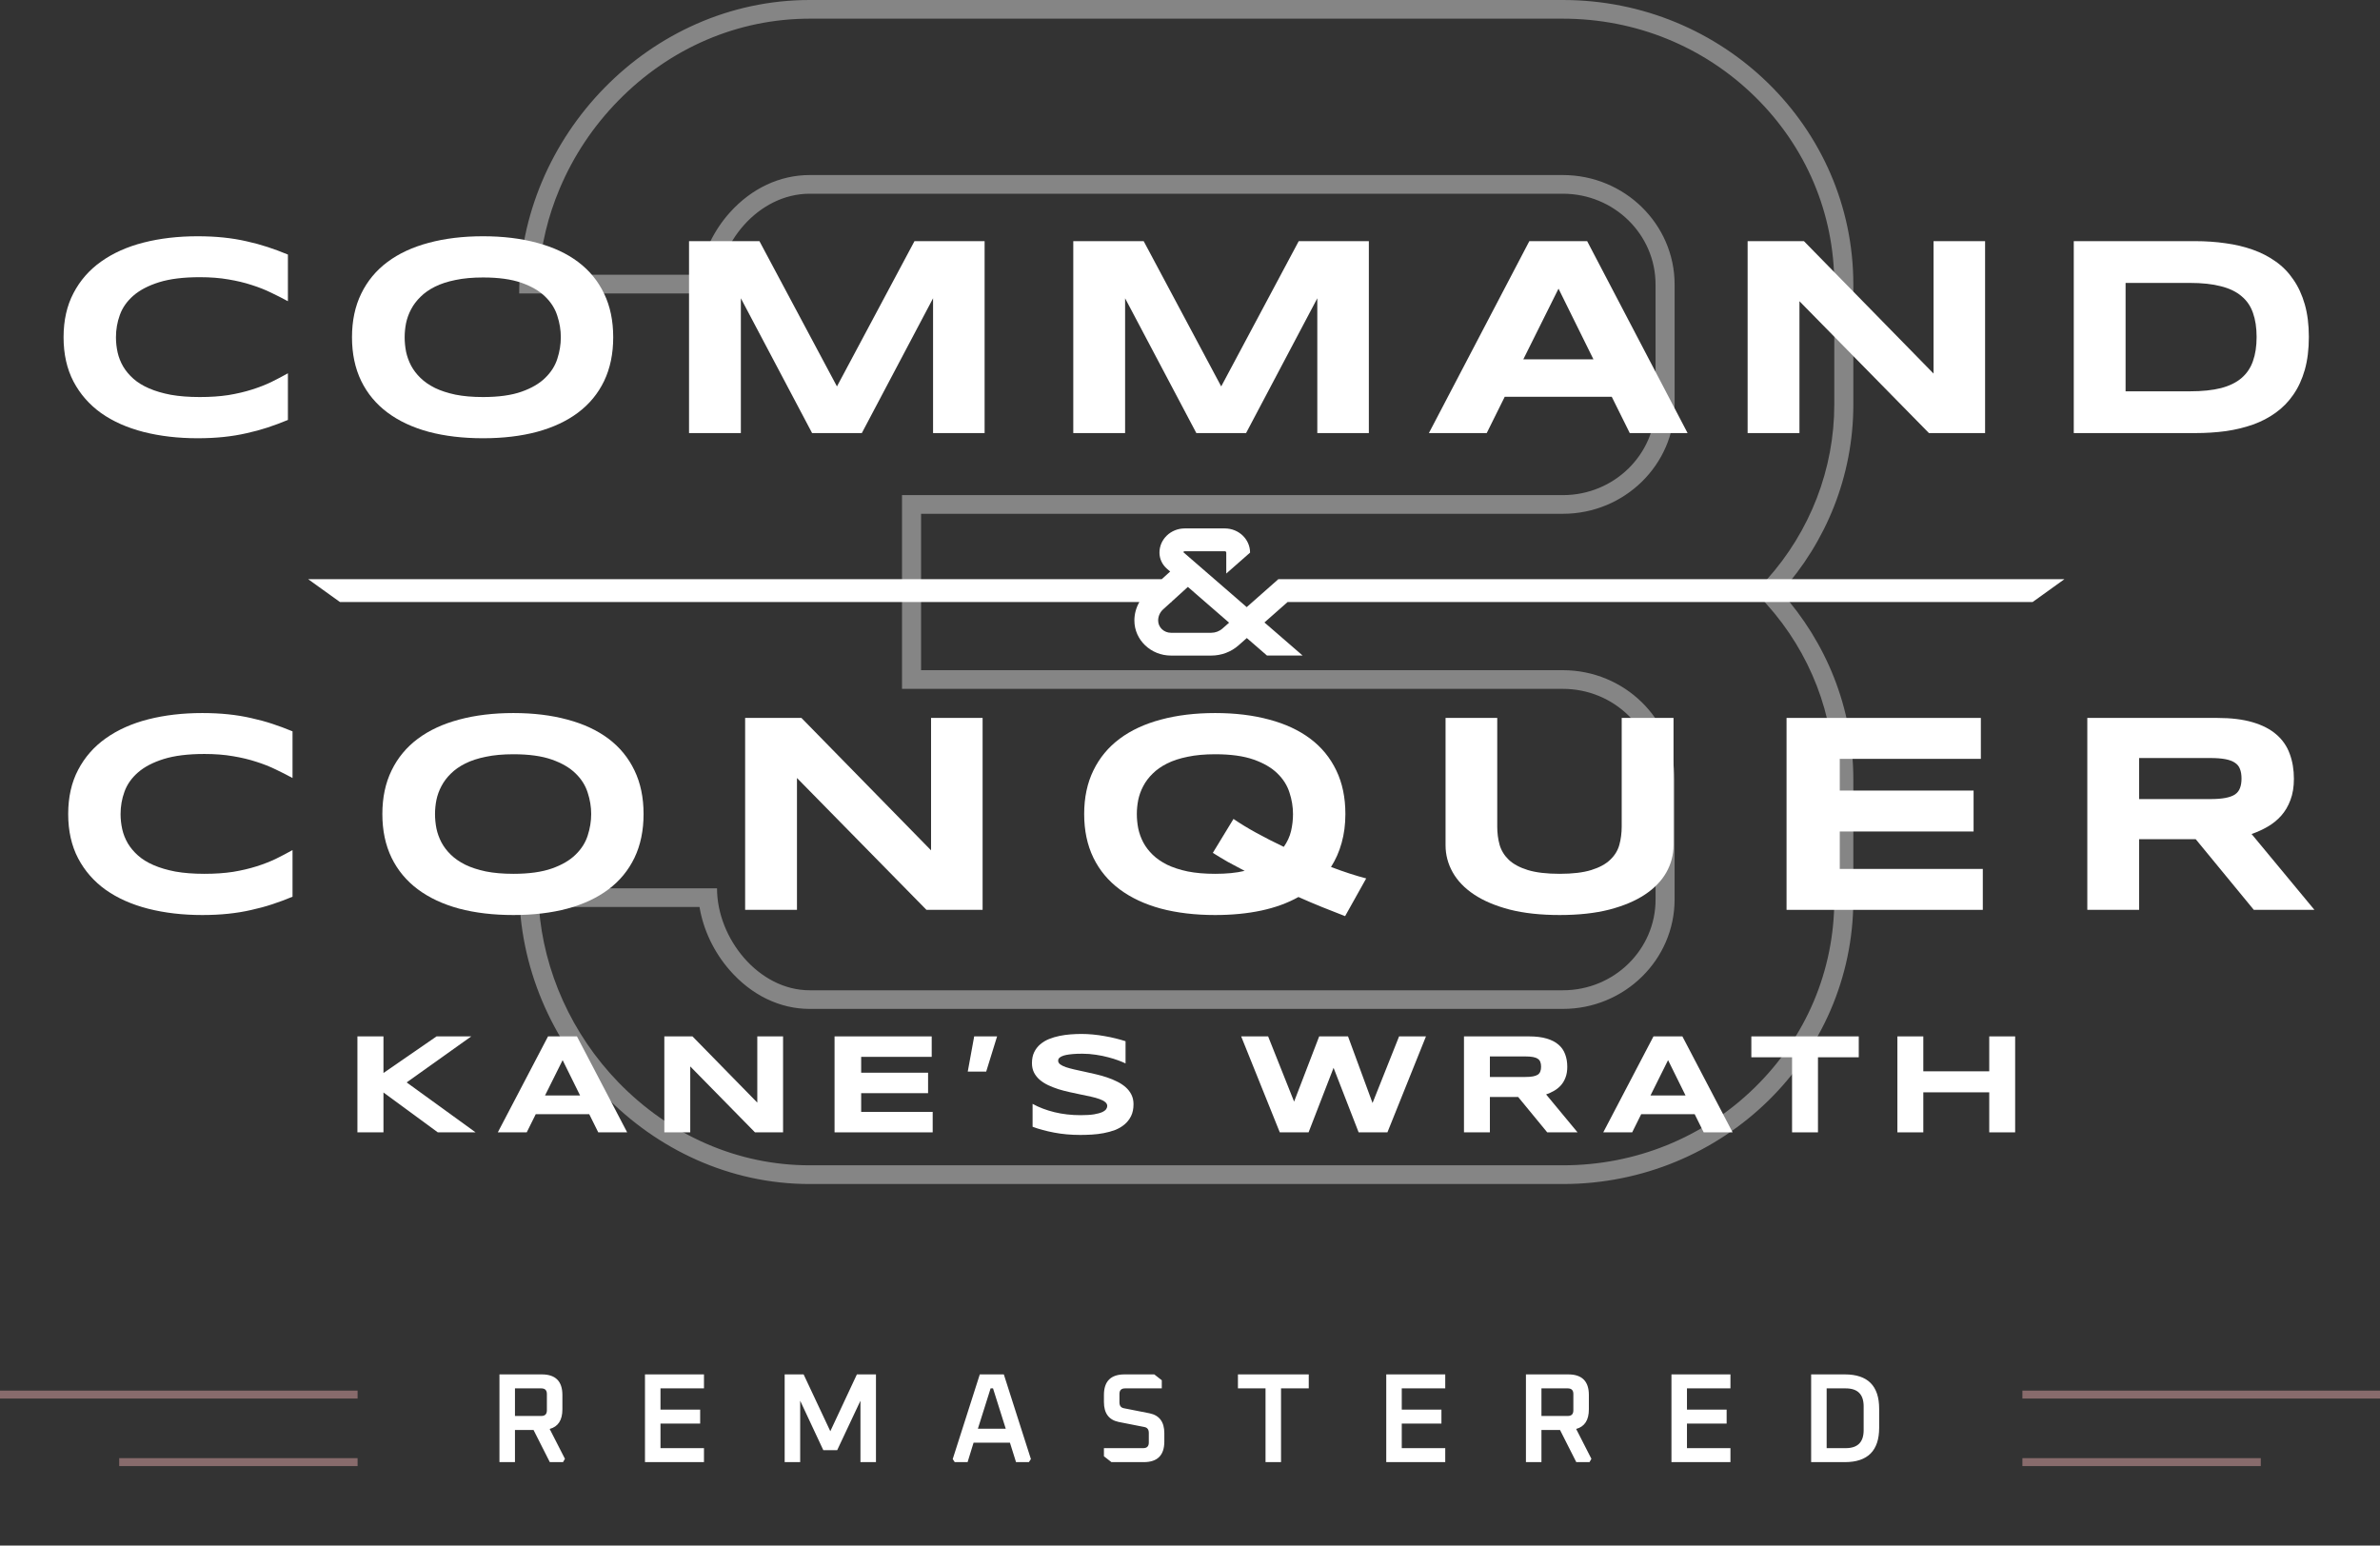 <svg width="599" height="389" viewBox="0 0 599 389" fill="none" xmlns="http://www.w3.org/2000/svg">
<rect x="0" y="0" width="599" height="389" fill="#333333" stroke="none"/>
<path opacity="0.4" d="M393.353 4.701C411.599 4.701 428.753 11.659 441.653 24.294C454.553 36.929 461.657 53.73 461.657 71.601V101.778C461.657 118.009 455.615 133.677 444.653 145.894L441.869 148.997L444.653 152.1C455.621 164.318 461.657 179.985 461.657 196.216V226.393C461.657 244.264 454.553 261.065 441.653 273.7C428.753 286.335 411.599 293.293 393.353 293.293H203.777C185.777 293.293 168.665 285.859 155.591 272.354C143.933 260.313 136.805 244.469 135.641 228.273H176.051C177.005 233.997 179.657 239.609 183.641 244.176C189.125 250.464 196.277 253.931 203.771 253.931H393.341C408.845 253.931 421.463 241.578 421.463 226.387V196.222C421.463 181.037 408.851 168.678 393.341 168.678H231.815V129.316H393.353C408.857 129.316 421.469 116.963 421.469 101.778V71.601C421.469 56.416 408.857 44.057 393.347 44.057H203.777C196.283 44.057 189.149 47.401 183.695 53.478C179.687 57.938 177.023 63.468 176.063 69.151H135.641C136.163 61.728 137.909 54.453 140.867 47.454C144.341 39.233 149.291 31.805 155.579 25.37C168.623 12.041 185.741 4.701 203.777 4.701H393.353ZM393.353 0H203.777C163.469 0 130.673 34.379 130.673 73.858H180.461C180.461 61.264 190.919 48.759 203.777 48.759H393.347C406.223 48.759 416.669 58.984 416.669 71.601V101.778C416.669 114.389 406.229 124.615 393.353 124.615H227.015V173.379H393.353C406.229 173.379 416.675 183.605 416.675 196.222V226.399C416.675 239.01 406.235 249.241 393.353 249.241H203.777C190.919 249.241 180.461 236.177 180.461 223.584H130.673C130.673 263.063 163.469 298.006 203.777 298.006H393.347C433.721 298.006 466.451 265.949 466.451 226.405V196.222C466.451 178.145 459.575 161.614 448.253 149.003C459.575 136.392 466.451 119.861 466.451 101.784V71.607C466.457 32.057 433.727 0 393.353 0Z" fill="white"/>
<path d="M511.575 151.521L519.565 145.78H321.728L313.773 152.805L297.823 138.98C297.869 138.839 298.007 138.741 298.17 138.741H308.265C308.464 138.741 308.627 138.897 308.627 139.088V144.355L314.619 139.088C314.619 135.729 311.771 133 308.265 133H298.17C294.664 133 291.815 135.729 291.815 139.088C291.815 140.625 292.498 142.1 293.686 143.135L294.511 143.847L292.381 145.78H77.565L85.555 151.521H286.755C285.94 152.932 285.502 154.538 285.502 156.174C285.502 161.041 289.634 165 294.715 165H304.835C307.393 165 309.839 164.087 311.72 162.422L313.799 160.587L318.88 164.995H327.848L318.237 156.667L324.072 151.517H511.575V151.521ZM307.658 158.205C306.884 158.888 305.88 159.264 304.83 159.264H294.71C292.931 159.264 291.484 157.878 291.484 156.174C291.484 155.114 291.943 154.089 292.748 153.362L294.771 151.526H294.903V151.409L298.965 147.719L309.34 156.725L307.658 158.205Z" fill="white"/>
<path d="M72.461 105.695C70.773 106.398 69.074 107.031 67.363 107.594C65.652 108.156 63.883 108.637 62.055 109.035C60.227 109.457 58.293 109.773 56.254 109.984C54.238 110.195 52.07 110.301 49.75 110.301C44.828 110.301 40.293 109.773 36.145 108.719C32.02 107.664 28.457 106.082 25.457 103.973C22.48 101.84 20.16 99.191 18.496 96.027C16.832 92.84 16 89.125 16 84.883C16 80.641 16.832 76.938 18.496 73.773C20.16 70.586 22.48 67.938 25.457 65.828C28.457 63.695 32.02 62.102 36.145 61.047C40.293 59.992 44.828 59.465 49.75 59.465C52.07 59.465 54.238 59.57 56.254 59.781C58.293 59.992 60.227 60.309 62.055 60.73C63.883 61.129 65.652 61.609 67.363 62.172C69.074 62.734 70.773 63.367 72.461 64.07V75.812C71.125 75.086 69.719 74.371 68.242 73.668C66.766 72.941 65.137 72.297 63.355 71.734C61.574 71.148 59.617 70.68 57.484 70.328C55.352 69.953 52.949 69.766 50.277 69.766C46.176 69.766 42.766 70.188 40.047 71.031C37.352 71.875 35.195 73 33.578 74.406C31.961 75.812 30.824 77.43 30.168 79.258C29.512 81.062 29.184 82.938 29.184 84.883C29.184 86.172 29.324 87.449 29.605 88.715C29.887 89.957 30.355 91.141 31.012 92.266C31.668 93.367 32.523 94.387 33.578 95.324C34.633 96.262 35.945 97.07 37.516 97.75C39.086 98.43 40.914 98.969 43 99.367C45.109 99.742 47.535 99.93 50.277 99.93C52.949 99.93 55.352 99.766 57.484 99.438C59.617 99.086 61.574 98.629 63.355 98.066C65.137 97.504 66.766 96.871 68.242 96.168C69.719 95.441 71.125 94.703 72.461 93.953V105.695Z" fill="white"/>
<path d="M154.333 84.883C154.333 89.031 153.571 92.699 152.048 95.887C150.524 99.051 148.345 101.699 145.509 103.832C142.673 105.965 139.227 107.582 135.173 108.684C131.141 109.762 126.606 110.301 121.567 110.301C116.528 110.301 111.97 109.762 107.891 108.684C103.837 107.582 100.38 105.965 97.52 103.832C94.661 101.699 92.458 99.051 90.911 95.887C89.364 92.699 88.591 89.031 88.591 84.883C88.591 80.734 89.364 77.078 90.911 73.914C92.458 70.727 94.661 68.066 97.52 65.934C100.38 63.801 103.837 62.195 107.891 61.117C111.97 60.016 116.528 59.465 121.567 59.465C126.606 59.465 131.141 60.016 135.173 61.117C139.227 62.195 142.673 63.801 145.509 65.934C148.345 68.066 150.524 70.727 152.048 73.914C153.571 77.078 154.333 80.734 154.333 84.883ZM141.149 84.883C141.149 83.078 140.856 81.285 140.27 79.504C139.708 77.699 138.688 76.082 137.212 74.652C135.759 73.223 133.766 72.062 131.235 71.172C128.704 70.281 125.481 69.836 121.567 69.836C118.942 69.836 116.634 70.047 114.641 70.469C112.649 70.867 110.927 71.43 109.473 72.156C108.02 72.883 106.802 73.738 105.817 74.723C104.833 75.684 104.048 76.727 103.462 77.852C102.876 78.953 102.454 80.113 102.196 81.332C101.962 82.527 101.845 83.711 101.845 84.883C101.845 86.078 101.962 87.285 102.196 88.504C102.454 89.723 102.876 90.894 103.462 92.019C104.048 93.121 104.833 94.152 105.817 95.113C106.802 96.074 108.02 96.918 109.473 97.644C110.927 98.348 112.649 98.91 114.641 99.332C116.634 99.731 118.942 99.93 121.567 99.93C125.481 99.93 128.704 99.484 131.235 98.594C133.766 97.703 135.759 96.543 137.212 95.113C138.688 93.684 139.708 92.078 140.27 90.297C140.856 88.492 141.149 86.688 141.149 84.883Z" fill="white"/>
<path d="M234.834 109V75.074L216.904 109H204.388L186.459 75.074V109H173.416V60.695H191.134L210.646 97.258L230.158 60.695H247.806V109H234.834Z" fill="white"/>
<path d="M331.541 109V75.074L313.612 109H301.096L283.166 75.074V109H270.123V60.695H287.842L307.354 97.258L326.866 60.695H344.514V109H331.541Z" fill="white"/>
<path d="M405.644 99.859H378.714L374.179 109H359.624L384.902 60.695H399.456L424.734 109H410.179L405.644 99.859ZM383.39 90.438H401.038L392.249 72.648L383.39 90.438Z" fill="white"/>
<path d="M485.477 109L452.887 75.812V109H439.844V60.695H454.012L486.637 94.023V60.695H499.609V109H485.477Z" fill="white"/>
<path d="M581.094 84.812C581.094 87.906 580.755 90.66 580.075 93.074C579.395 95.465 578.434 97.551 577.192 99.332C575.973 101.113 574.497 102.625 572.762 103.867C571.052 105.109 569.141 106.105 567.032 106.855C564.923 107.605 562.649 108.156 560.212 108.508C557.774 108.836 555.231 109 552.583 109H521.927V60.695H552.512C555.161 60.695 557.704 60.871 560.141 61.223C562.579 61.551 564.852 62.09 566.962 62.84C569.094 63.59 571.028 64.586 572.762 65.828C574.497 67.047 575.973 68.559 577.192 70.363C578.434 72.144 579.395 74.231 580.075 76.621C580.755 79.012 581.094 81.742 581.094 84.812ZM567.946 84.812C567.946 82.492 567.641 80.477 567.032 78.766C566.446 77.055 565.485 75.648 564.149 74.547C562.837 73.422 561.114 72.59 558.981 72.051C556.848 71.488 554.247 71.207 551.177 71.207H534.969V98.488H551.177C554.247 98.488 556.848 98.219 558.981 97.68C561.114 97.117 562.837 96.273 564.149 95.148C565.485 94 566.446 92.57 567.032 90.859C567.641 89.148 567.946 87.133 567.946 84.812Z" fill="white"/>
<path d="M73.623 225.695C71.935 226.398 70.236 227.031 68.525 227.594C66.814 228.156 65.044 228.637 63.216 229.035C61.388 229.457 59.455 229.773 57.416 229.984C55.4 230.195 53.232 230.301 50.912 230.301C45.99 230.301 41.455 229.773 37.306 228.719C33.181 227.664 29.619 226.082 26.619 223.973C23.642 221.84 21.322 219.191 19.658 216.027C17.994 212.84 17.162 209.125 17.162 204.883C17.162 200.641 17.994 196.938 19.658 193.773C21.322 190.586 23.642 187.938 26.619 185.828C29.619 183.695 33.181 182.102 37.306 181.047C41.455 179.992 45.99 179.465 50.912 179.465C53.232 179.465 55.4 179.57 57.416 179.781C59.455 179.992 61.388 180.309 63.216 180.73C65.044 181.129 66.814 181.609 68.525 182.172C70.236 182.734 71.935 183.367 73.623 184.07V195.812C72.287 195.086 70.88 194.371 69.404 193.668C67.927 192.941 66.298 192.297 64.517 191.734C62.736 191.148 60.779 190.68 58.646 190.328C56.513 189.953 54.111 189.766 51.439 189.766C47.337 189.766 43.927 190.188 41.208 191.031C38.513 191.875 36.357 193 34.74 194.406C33.123 195.812 31.986 197.43 31.329 199.258C30.673 201.062 30.345 202.938 30.345 204.883C30.345 206.172 30.486 207.449 30.767 208.715C31.048 209.957 31.517 211.141 32.173 212.266C32.83 213.367 33.685 214.387 34.74 215.324C35.794 216.262 37.107 217.07 38.677 217.75C40.248 218.43 42.076 218.969 44.162 219.367C46.271 219.742 48.697 219.93 51.439 219.93C54.111 219.93 56.513 219.766 58.646 219.438C60.779 219.086 62.736 218.629 64.517 218.066C66.298 217.504 67.927 216.871 69.404 216.168C70.88 215.441 72.287 214.703 73.623 213.953V225.695Z" fill="white"/>
<path d="M161.974 204.883C161.974 209.031 161.213 212.699 159.689 215.887C158.166 219.051 155.986 221.699 153.15 223.832C150.314 225.965 146.869 227.582 142.814 228.684C138.783 229.762 134.248 230.301 129.209 230.301C124.17 230.301 119.611 229.762 115.533 228.684C111.478 227.582 108.021 225.965 105.162 223.832C102.302 221.699 100.099 219.051 98.552 215.887C97.006 212.699 96.232 209.031 96.232 204.883C96.232 200.734 97.006 197.078 98.552 193.914C100.099 190.727 102.302 188.066 105.162 185.934C108.021 183.801 111.478 182.195 115.533 181.117C119.611 180.016 124.17 179.465 129.209 179.465C134.248 179.465 138.783 180.016 142.814 181.117C146.869 182.195 150.314 183.801 153.15 185.934C155.986 188.066 158.166 190.727 159.689 193.914C161.213 197.078 161.974 200.734 161.974 204.883ZM148.791 204.883C148.791 203.078 148.498 201.285 147.912 199.504C147.349 197.699 146.33 196.082 144.853 194.652C143.4 193.223 141.408 192.062 138.877 191.172C136.345 190.281 133.123 189.836 129.209 189.836C126.584 189.836 124.275 190.047 122.283 190.469C120.291 190.867 118.568 191.43 117.115 192.156C115.662 192.883 114.443 193.738 113.459 194.723C112.474 195.684 111.689 196.727 111.103 197.852C110.517 198.953 110.095 200.113 109.838 201.332C109.603 202.527 109.486 203.711 109.486 204.883C109.486 206.078 109.603 207.285 109.838 208.504C110.095 209.723 110.517 210.895 111.103 212.02C111.689 213.121 112.474 214.152 113.459 215.113C114.443 216.074 115.662 216.918 117.115 217.645C118.568 218.348 120.291 218.91 122.283 219.332C124.275 219.73 126.584 219.93 129.209 219.93C133.123 219.93 136.345 219.484 138.877 218.594C141.408 217.703 143.4 216.543 144.853 215.113C146.33 213.684 147.349 212.078 147.912 210.297C148.498 208.492 148.791 206.688 148.791 204.883Z" fill="white"/>
<path d="M233.17 229L200.58 195.812V229H187.537V180.695H201.705L234.33 214.023V180.695H247.303V229H233.17Z" fill="white"/>
<path d="M338.608 204.883C338.608 207.508 338.291 209.934 337.659 212.16C337.049 214.363 336.159 216.379 334.987 218.207C338.268 219.449 341.221 220.41 343.846 221.09L338.538 230.582C336.639 229.855 334.705 229.094 332.737 228.297C330.768 227.5 328.788 226.656 326.795 225.766C324.077 227.289 320.959 228.426 317.444 229.176C313.928 229.926 310.061 230.301 305.842 230.301C300.803 230.301 296.245 229.762 292.166 228.684C288.112 227.582 284.655 225.965 281.795 223.832C278.936 221.699 276.733 219.051 275.186 215.887C273.639 212.699 272.866 209.031 272.866 204.883C272.866 200.734 273.639 197.078 275.186 193.914C276.733 190.727 278.936 188.066 281.795 185.934C284.655 183.801 288.112 182.195 292.166 181.117C296.245 180.016 300.803 179.465 305.842 179.465C310.881 179.465 315.416 180.016 319.448 181.117C323.502 182.195 326.948 183.801 329.784 185.934C332.62 188.066 334.799 190.727 336.323 193.914C337.846 197.078 338.608 200.734 338.608 204.883ZM325.424 204.883C325.424 203.078 325.131 201.285 324.545 199.504C323.983 197.699 322.963 196.082 321.487 194.652C320.034 193.223 318.041 192.062 315.51 191.172C312.979 190.281 309.756 189.836 305.842 189.836C303.217 189.836 300.909 190.047 298.916 190.469C296.924 190.867 295.202 191.43 293.748 192.156C292.295 192.883 291.077 193.738 290.092 194.723C289.108 195.684 288.323 196.727 287.737 197.852C287.151 198.953 286.729 200.113 286.471 201.332C286.237 202.527 286.12 203.711 286.12 204.883C286.12 206.078 286.237 207.285 286.471 208.504C286.729 209.723 287.151 210.895 287.737 212.02C288.323 213.121 289.108 214.152 290.092 215.113C291.077 216.074 292.295 216.918 293.748 217.645C295.202 218.348 296.924 218.91 298.916 219.332C300.909 219.73 303.217 219.93 305.842 219.93C307.248 219.93 308.561 219.871 309.78 219.754C310.998 219.637 312.159 219.449 313.26 219.191C311.807 218.441 310.401 217.691 309.041 216.941C307.705 216.168 306.44 215.406 305.245 214.656L310.448 206.113C312.112 207.262 314.034 208.434 316.213 209.629C318.393 210.824 320.69 211.996 323.104 213.145C323.995 211.879 324.604 210.555 324.932 209.172C325.26 207.766 325.424 206.336 325.424 204.883Z" fill="white"/>
<path d="M421.194 212.723C421.194 215.137 420.596 217.41 419.401 219.543C418.206 221.676 416.413 223.539 414.022 225.133C411.632 226.727 408.643 227.992 405.057 228.93C401.495 229.844 397.323 230.301 392.542 230.301C387.76 230.301 383.565 229.844 379.956 228.93C376.37 227.992 373.382 226.727 370.991 225.133C368.6 223.539 366.807 221.676 365.612 219.543C364.417 217.41 363.819 215.137 363.819 212.723V180.695H376.827V208.047C376.827 209.664 377.026 211.199 377.425 212.652C377.846 214.082 378.62 215.336 379.745 216.414C380.893 217.492 382.487 218.348 384.526 218.98C386.589 219.613 389.26 219.93 392.542 219.93C395.8 219.93 398.448 219.613 400.487 218.98C402.526 218.348 404.108 217.492 405.233 216.414C406.382 215.336 407.155 214.082 407.553 212.652C407.952 211.199 408.151 209.664 408.151 208.047V180.695H421.194V212.723Z" fill="white"/>
<path d="M449.64 229V180.695H498.542V190.996H463.034V198.977H496.714V209.277H463.034V218.699H499.034V229H449.64Z" fill="white"/>
<path d="M538.378 229H525.335V180.695H558.031C561.546 180.695 564.523 181.059 566.96 181.785C569.421 182.512 571.414 183.543 572.937 184.879C574.484 186.215 575.597 187.832 576.277 189.73C576.98 191.605 577.331 193.703 577.331 196.023C577.331 198.062 577.039 199.844 576.453 201.367C575.89 202.891 575.117 204.203 574.132 205.305C573.171 206.383 572.046 207.297 570.757 208.047C569.468 208.797 568.109 209.418 566.679 209.91L582.499 229H567.242L552.617 211.211H538.378V229ZM564.148 195.953C564.148 195.016 564.019 194.219 563.761 193.562C563.527 192.906 563.105 192.379 562.496 191.98C561.886 191.559 561.066 191.254 560.035 191.066C559.027 190.879 557.761 190.785 556.238 190.785H538.378V201.121H556.238C557.761 201.121 559.027 201.027 560.035 200.84C561.066 200.652 561.886 200.359 562.496 199.961C563.105 199.539 563.527 199 563.761 198.344C564.019 197.688 564.148 196.891 564.148 195.953Z" fill="white"/>
<path d="M96.511 270.059L109.871 260.848H118.607L102.347 272.432L119.697 285H110.187L96.511 274.963V285H89.955V260.848H96.511V270.059Z" fill="white"/>
<path d="M148.3 280.43H134.835L132.568 285H125.29L137.929 260.848H145.206L157.845 285H150.568L148.3 280.43ZM137.173 275.719H145.997L141.603 266.824L137.173 275.719Z" fill="white"/>
<path d="M190.016 285L173.721 268.406V285H167.2V260.848H174.284L190.596 277.512V260.848H197.083V285H190.016Z" fill="white"/>
<path d="M210.041 285V260.848H234.493V265.998H216.739V269.988H233.579V275.139H216.739V279.85H234.739V285H210.041Z" fill="white"/>
<path d="M248.207 269.707H243.566L245.184 260.848H250.949L248.207 269.707Z" fill="white"/>
<path d="M283.279 267.65C282.822 267.428 282.218 267.176 281.468 266.895C280.718 266.613 279.869 266.35 278.92 266.104C277.97 265.846 276.939 265.635 275.826 265.471C274.712 265.295 273.57 265.207 272.398 265.207C271.461 265.207 270.658 265.236 269.99 265.295C269.334 265.354 268.777 265.43 268.32 265.523C267.875 265.617 267.517 265.729 267.248 265.857C266.99 265.975 266.791 266.098 266.65 266.227C266.509 266.355 266.416 266.484 266.369 266.613C266.334 266.742 266.316 266.859 266.316 266.965C266.316 267.316 266.492 267.627 266.843 267.896C267.195 268.154 267.675 268.389 268.285 268.6C268.894 268.799 269.603 268.992 270.412 269.18C271.22 269.355 272.076 269.543 272.978 269.742C273.892 269.93 274.83 270.141 275.791 270.375C276.763 270.598 277.701 270.861 278.603 271.166C279.517 271.471 280.379 271.828 281.187 272.238C281.996 272.637 282.705 273.105 283.314 273.645C283.923 274.184 284.404 274.805 284.755 275.508C285.107 276.211 285.283 277.014 285.283 277.916C285.283 279.076 285.078 280.072 284.668 280.904C284.257 281.736 283.707 282.439 283.015 283.014C282.336 283.588 281.545 284.051 280.642 284.402C279.74 284.742 278.791 285.006 277.795 285.193C276.81 285.381 275.808 285.504 274.789 285.562C273.781 285.621 272.82 285.65 271.906 285.65C269.515 285.65 267.3 285.451 265.261 285.053C263.234 284.666 261.441 284.18 259.882 283.594V277.828C261.488 278.719 263.316 279.416 265.367 279.92C267.429 280.424 269.632 280.676 271.976 280.676C273.359 280.676 274.484 280.605 275.351 280.465C276.23 280.312 276.916 280.125 277.408 279.902C277.9 279.668 278.234 279.416 278.41 279.146C278.586 278.877 278.673 278.619 278.673 278.373C278.673 277.986 278.498 277.652 278.146 277.371C277.795 277.078 277.314 276.826 276.705 276.615C276.095 276.393 275.386 276.193 274.578 276.018C273.769 275.83 272.908 275.648 271.994 275.473C271.091 275.285 270.16 275.086 269.199 274.875C268.238 274.664 267.3 274.418 266.386 274.137C265.484 273.844 264.629 273.51 263.82 273.135C263.011 272.748 262.302 272.297 261.693 271.781C261.084 271.254 260.603 270.65 260.252 269.971C259.9 269.279 259.724 268.482 259.724 267.58C259.724 266.514 259.912 265.594 260.287 264.82C260.662 264.047 261.166 263.391 261.798 262.852C262.443 262.301 263.181 261.855 264.013 261.516C264.857 261.176 265.742 260.912 266.668 260.725C267.593 260.537 268.531 260.408 269.48 260.338C270.429 260.268 271.332 260.232 272.187 260.232C273.125 260.232 274.086 260.279 275.07 260.373C276.066 260.467 277.045 260.602 278.005 260.777C278.966 260.941 279.892 261.135 280.783 261.357C281.685 261.58 282.517 261.814 283.279 262.061V267.65Z" fill="white"/>
<path d="M339.272 260.848L345.442 277.617L352.122 260.848H358.889L349.186 285H341.944L335.634 268.758L329.341 285H322.098L312.378 260.848H319.163L325.702 277.266L332.013 260.848H339.272Z" fill="white"/>
<path d="M374.977 285H368.455V260.848H384.803C386.561 260.848 388.049 261.029 389.268 261.393C390.498 261.756 391.495 262.271 392.256 262.939C393.03 263.607 393.586 264.416 393.926 265.365C394.278 266.303 394.454 267.352 394.454 268.512C394.454 269.531 394.307 270.422 394.014 271.184C393.733 271.945 393.346 272.602 392.854 273.152C392.373 273.691 391.811 274.148 391.166 274.523C390.522 274.898 389.842 275.209 389.127 275.455L397.038 285H389.409L382.096 276.105H374.977V285ZM387.862 268.477C387.862 268.008 387.797 267.609 387.668 267.281C387.551 266.953 387.34 266.689 387.036 266.49C386.731 266.279 386.321 266.127 385.805 266.033C385.301 265.939 384.668 265.893 383.907 265.893H374.977V271.061H383.907C384.668 271.061 385.301 271.014 385.805 270.92C386.321 270.826 386.731 270.68 387.036 270.48C387.34 270.27 387.551 270 387.668 269.672C387.797 269.344 387.862 268.945 387.862 268.477Z" fill="white"/>
<path d="M426.52 280.43H413.055L410.787 285H403.51L416.148 260.848H423.426L436.064 285H428.787L426.52 280.43ZM415.393 275.719H424.217L419.822 266.824L415.393 275.719Z" fill="white"/>
<path d="M457.548 266.104V285H451.027V266.104H440.779V260.848H467.814V266.104H457.548Z" fill="white"/>
<path d="M500.654 285V274.928H484.06V285H477.538V260.848H484.06V269.637H500.654V260.848H507.175V285H500.654Z" fill="white"/>
<path d="M125.704 368V345.92H136.36C139.816 345.92 141.544 347.648 141.544 351.104V354.72C141.544 357.429 140.478 359.072 138.344 359.648L142.184 367.168L141.704 368H138.376L134.28 359.904H129.608V368H125.704ZM129.608 356.384H136.232C137.171 356.384 137.64 355.915 137.64 354.976V350.848C137.64 349.909 137.171 349.44 136.232 349.44H129.608V356.384ZM162.329 368V345.92H177.177V349.44H166.233V354.784H176.217V358.304H166.233V364.48H177.177V368H162.329ZM197.486 368V345.92H202.254L208.974 360.224L215.662 345.92H220.462V368H216.558V352.544L210.702 364.992H207.214L201.39 352.544V368H197.486ZM239.78 367.232L246.596 345.92H252.644L259.46 367.232L258.948 368H255.716L254.18 363.104H245.028L243.524 368H240.292L239.78 367.232ZM246.116 359.584H253.124L249.924 349.44H249.316L246.116 359.584ZM277.838 366.528V364.48H287.726C288.665 364.48 289.134 364.011 289.134 363.072V360.64C289.134 359.808 288.771 359.317 288.046 359.168L281.55 357.888C279.075 357.376 277.838 355.701 277.838 352.864V351.104C277.838 347.648 279.566 345.92 283.022 345.92H290.51L292.398 347.392V349.44H283.15C282.211 349.44 281.742 349.909 281.742 350.848V352.96C281.742 353.792 282.105 354.283 282.83 354.432L289.326 355.712C291.801 356.224 293.038 357.888 293.038 360.704V362.816C293.038 366.272 291.31 368 287.854 368H279.726L277.838 366.528ZM311.565 349.44V345.92H329.389V349.44H322.413V368H318.509V349.44H311.565ZM348.892 368V345.92H363.74V349.44H352.796V354.784H362.78V358.304H352.796V364.48H363.74V368H348.892ZM384.048 368V345.92H394.704C398.16 345.92 399.888 347.648 399.888 351.104V354.72C399.888 357.429 398.821 359.072 396.688 359.648L400.528 367.168L400.048 368H396.72L392.624 359.904H387.952V368H384.048ZM387.952 356.384H394.576C395.515 356.384 395.984 355.915 395.984 354.976V350.848C395.984 349.909 395.515 349.44 394.576 349.44H387.952V356.384ZM420.673 368V345.92H435.521V349.44H424.577V354.784H434.561V358.304H424.577V364.48H435.521V368H420.673ZM455.829 368V345.92H464.309C470.069 345.92 472.949 348.8 472.949 354.56V359.36C472.949 365.12 470.069 368 464.309 368H455.829ZM459.733 364.48H464.533C467.541 364.48 469.045 362.976 469.045 359.968V353.952C469.045 350.944 467.541 349.44 464.533 349.44H459.733V364.48Z" fill="white"/>
<line y1="-1" x2="90" y2="-1" transform="matrix(1 0 0 -1 509 350)" stroke="#886B6C" stroke-width="2"/>
<line y1="-1" x2="60" y2="-1" transform="matrix(1 0 0 -1 509 367)" stroke="#886B6C" stroke-width="2"/>
<line x1="90" y1="351" y2="351" stroke="#886B6C" stroke-width="2"/>
<line x1="90" y1="368" x2="30" y2="368" stroke="#886B6C" stroke-width="2"/>
</svg>
